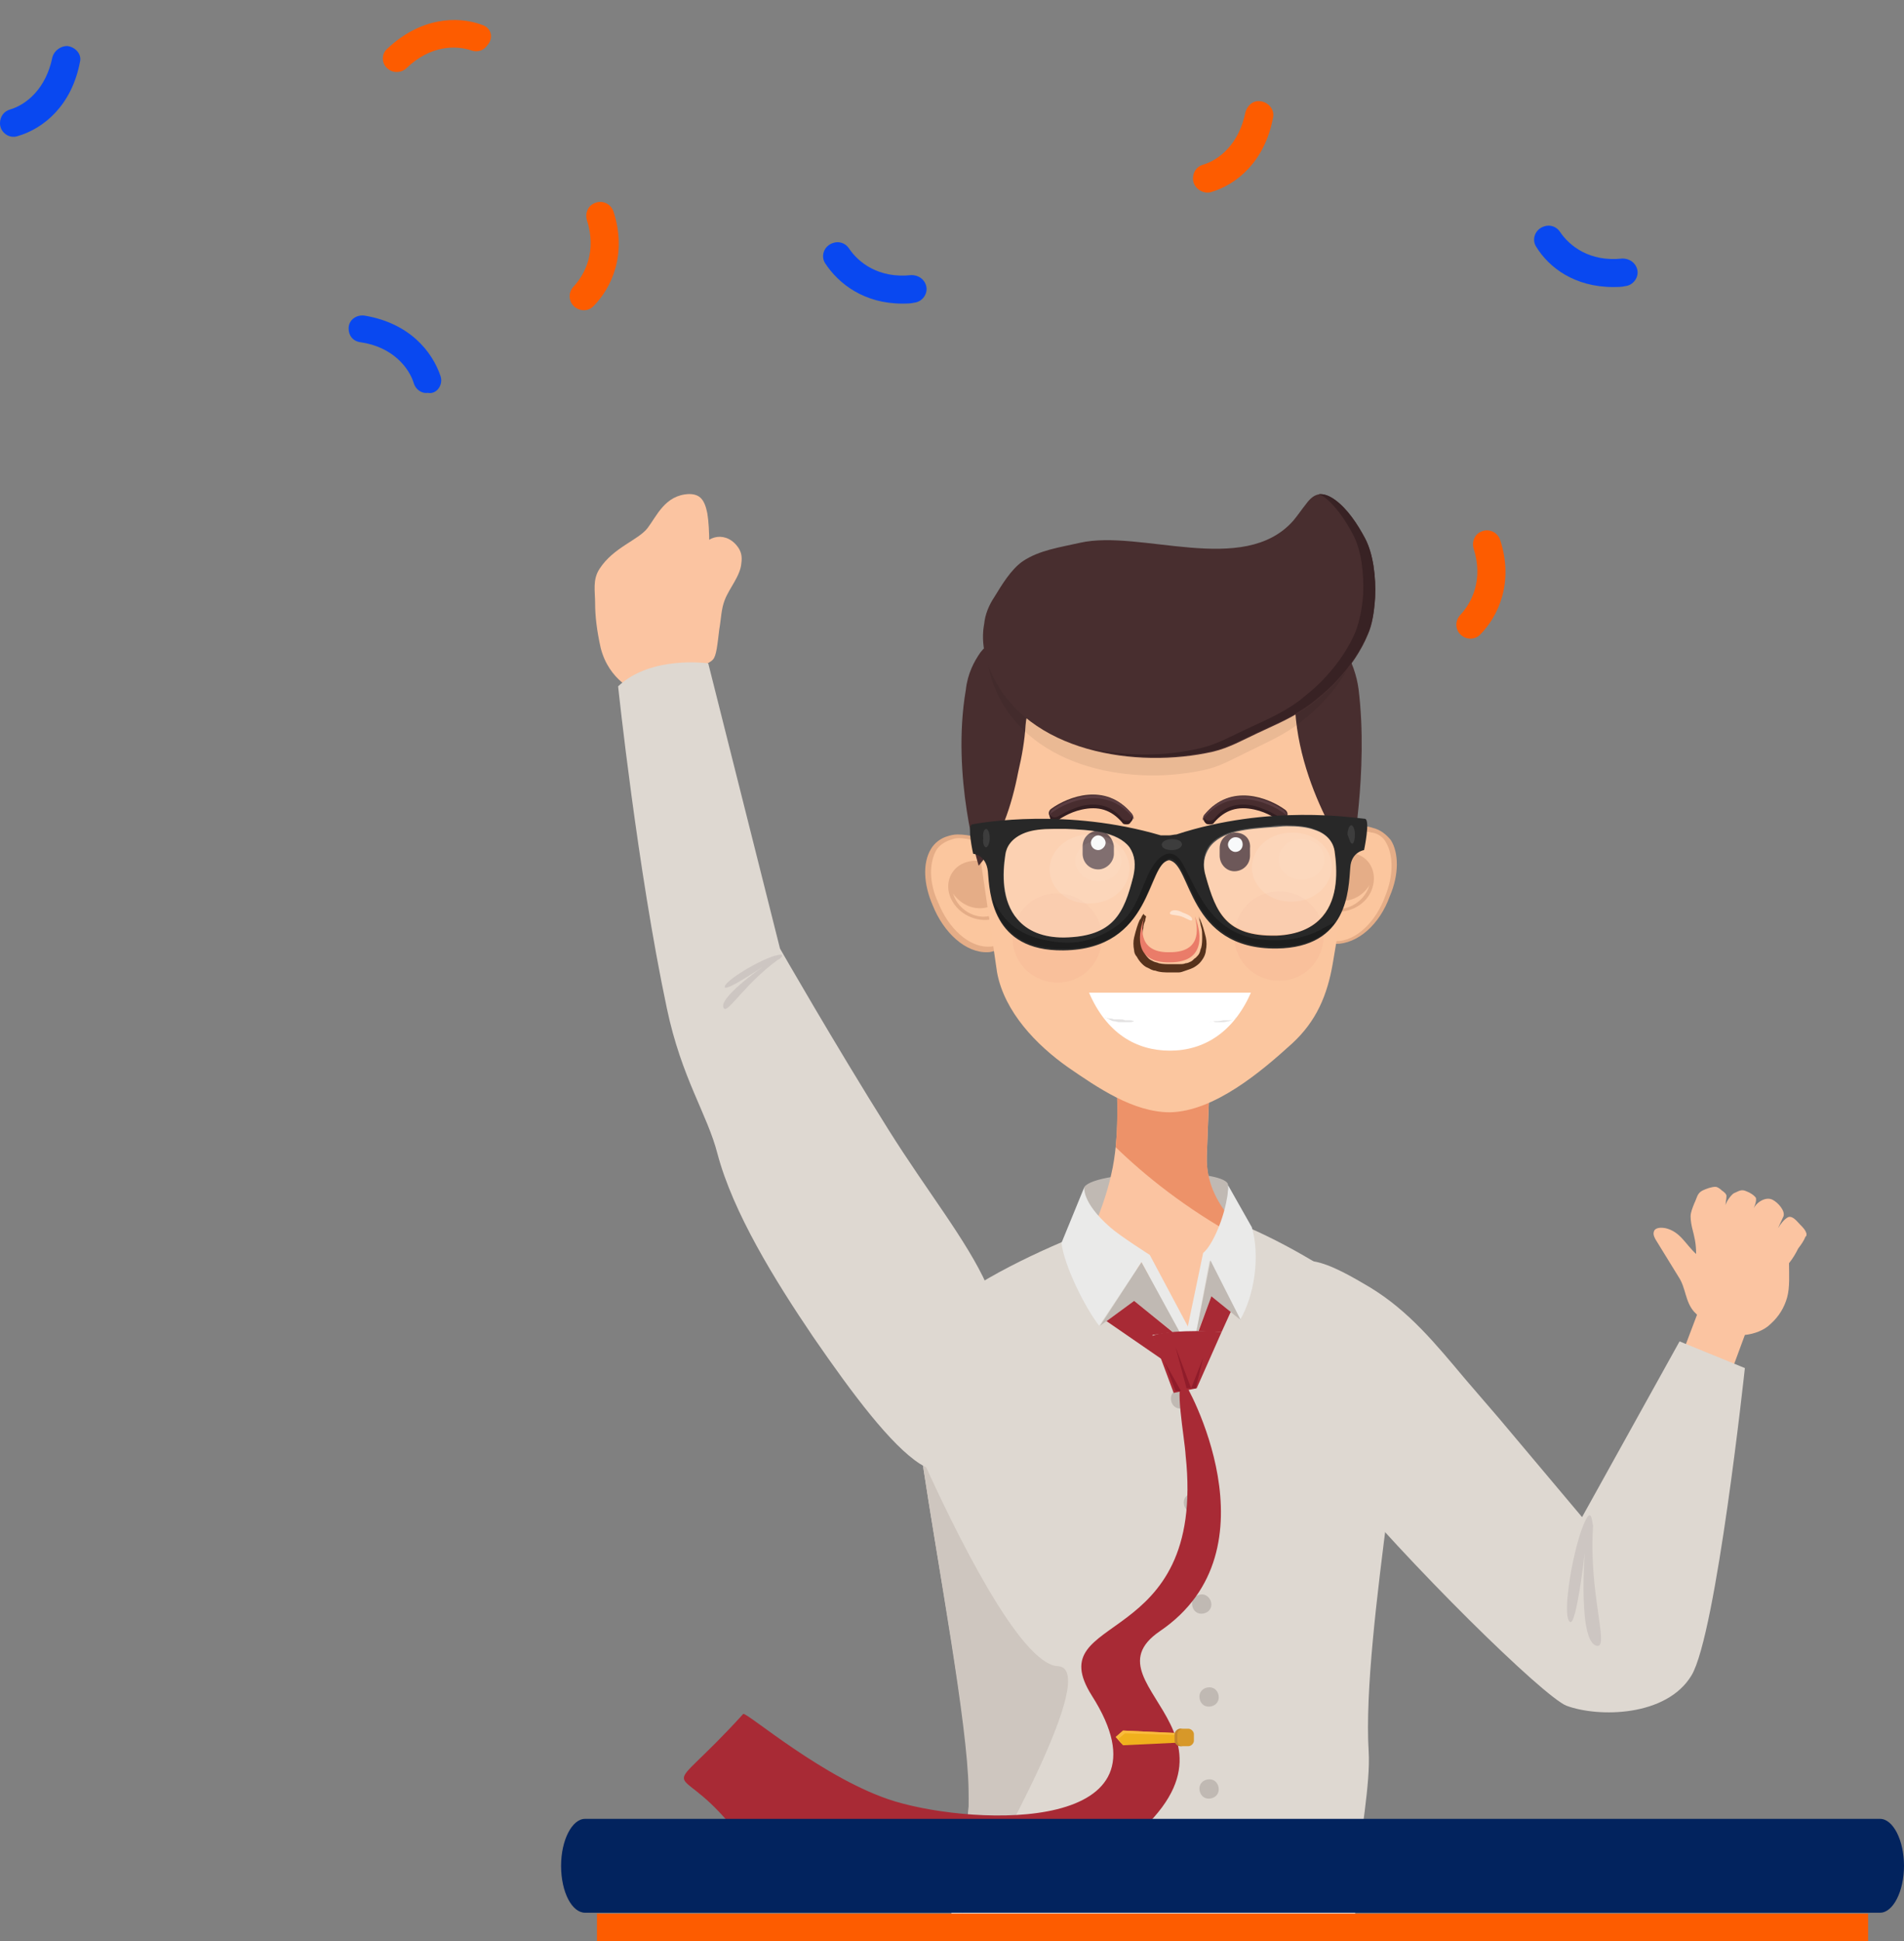 <?xml version="1.0" encoding="utf-8"?>
<!-- Generator: Adobe Illustrator 24.2.1, SVG Export Plug-In . SVG Version: 6.00 Build 0)  -->
<svg version="1.1" id="Capa_1" xmlns="http://www.w3.org/2000/svg" xmlns:xlink="http://www.w3.org/1999/xlink" x="0px" y="0px"
	 viewBox="0 0 207 211" style="enable-background:new 0 0 207 211;" xml:space="preserve">
<rect x="0" y="0" width="207" height="211" fill="#808080" stroke="none"/>
<style type="text/css">
	.st0{fill:#0948F0;}
	.st1{fill:#FD5C00;}
	.st2{clip-path:url(#SVGID_2_);}
	.st3{fill:#DED8D1;}
	.st4{fill:#C0B9B3;}
	.st5{fill:#CEC6BF;}
	.st6{fill:#FBC4A1;}
	.st7{fill:#ED9269;}
	.st8{fill:#EAEAE9;}
	.st9{opacity:0.1;fill:#351F33;}
	.st10{fill-rule:evenodd;clip-rule:evenodd;fill:#FBC69E;}
	.st11{fill:#E5AD87;}
	.st12{fill:#FBC69E;}
	.st13{fill:#FBC69F;}
	.st14{opacity:0.3;}
	.st15{opacity:0.4;fill:#ED907B;}
	.st16{fill:#482E2F;}
	.st17{fill:#F6F8F9;}
	.st18{fill:#56321C;}
	.st19{opacity:0.5;}
	.st20{fill:#FFFFFF;}
	.st21{fill:#EA7C69;}
	.st22{fill:#E3E2E2;}
	.st23{fill:#482D2F;}
	.st24{fill:#331E21;}
	.st25{fill:#5B3D41;}
	.st26{opacity:7.000000e-02;}
	.st27{fill:#382224;}
	.st28{fill:#F89E24;}
	.st29{fill:#FAC379;}
	.st30{fill:#282828;}
	.st31{opacity:0.1;fill:#FFFFFF;}
	.st32{opacity:0.27;}
	.st33{opacity:0.2;fill:#FFFFFF;}
	.st34{opacity:5.000000e-02;fill:#FFFFFF;}
	.st35{fill-rule:evenodd;clip-rule:evenodd;fill:#A82A35;}
	.st36{fill-rule:evenodd;clip-rule:evenodd;fill:#901C2A;}
	.st37{fill-rule:evenodd;clip-rule:evenodd;fill:#F0B01D;}
	.st38{fill-rule:evenodd;clip-rule:evenodd;fill:#FABB3E;}
	.st39{fill-rule:evenodd;clip-rule:evenodd;fill:#D79829;}
	.st40{fill-rule:evenodd;clip-rule:evenodd;fill:#C2842B;}
	.st41{fill:#02235E;}
</style>
<path class="st0" d="M1.9,14.8c2.8-0.8,5.9-3.3,6.8-8.1C8.9,5.9,8.2,5.1,7.3,5C6.6,5,5.9,5.5,5.7,6.2c-0.7,3.5-2.9,5.2-4.6,5.7
	C0.4,12.1,0,12.7,0,13.4C0,14.4,1,15.1,1.9,14.8z"/>
<path class="st1" d="M52.4,2.7c-2.7-1-6.7-0.8-10.3,2.6c-0.7,0.6-0.6,1.7,0.1,2.2c0.6,0.5,1.5,0.4,2-0.1c2.6-2.5,5.4-2.5,7.1-1.9
	c0.6,0.2,1.3,0,1.7-0.6C53.7,4.1,53.4,3,52.4,2.7z"/>
<g>
	<defs>
		<rect id="SVGID_1_" x="34" y="11" width="173" height="200"/>
	</defs>
	<clipPath id="SVGID_2_">
		<use xlink:href="#SVGID_1_"  style="overflow:visible;"/>
	</clipPath>
	<g class="st2">
		<g>
			<g>
				<g>
					<g>
						<g>
							<path class="st3" d="M99.4,145.7c4.6-7.7,26.1-14.6,27.2-14.7c7.6-0.2,24.1,10.1,25.8,14c0.8,1.7-0.3,9.8-1.5,19.1
								c-1.2,9.3-2.5,19.8-2.1,26.3c0.4,6.8-4.3,22.8,1.1,18.6c1.3-1-43.8-1.6-45.2,0.2c-3.4,4.1,0.8-9.1,0.7-14.6
								C105.2,183.5,97.5,149,99.4,145.7z"/>
							<g>
								<path class="st4" d="M129.4,152.1c0,0.6-0.5,1-1.1,1c-0.6,0-1-0.5-1-1.1c0-0.6,0.5-1,1.1-1
									C129,151.1,129.4,151.5,129.4,152.1z"/>
								<path class="st4" d="M130.8,163.4c0,0.6-0.5,1-1.1,1c-0.6,0-1-0.5-1-1.1c0-0.6,0.5-1,1.1-1
									C130.4,162.3,130.9,162.8,130.8,163.4z"/>
								<path class="st4" d="M131.7,174.4c0,0.6-0.5,1-1.1,1c-0.6,0-1-0.5-1-1.1c0-0.6,0.5-1,1.1-1
									C131.2,173.3,131.7,173.8,131.7,174.4z"/>
								<path class="st4" d="M132.5,184.5c0,0.6-0.5,1-1.1,1c-0.6,0-1-0.5-1-1.1c0-0.6,0.5-1,1.1-1
									C132.1,183.4,132.5,183.9,132.5,184.5z"/>
								<path class="st4" d="M132.5,194.5c0,0.6-0.5,1-1.1,1c-0.6,0-1-0.5-1-1.1c0-0.6,0.5-1,1.1-1
									C132.1,193.4,132.5,193.9,132.5,194.5z"/>
								<path class="st4" d="M132.8,204.5c0,0.6-0.5,1-1.1,1c-0.6,0-1-0.5-1-1.1c0-0.6,0.5-1,1.1-1
									C132.4,203.4,132.8,203.9,132.8,204.5z"/>
							</g>
							<path class="st5" d="M115,181.1c-4.1-0.2-11.2-14.7-14.8-22.7c1.8,12,5,29,5.1,36.1c0.1,5.1-0.5,8.8-0.7,13.5
								C108.3,201.6,119.7,181.3,115,181.1z"/>
						</g>
						<g>
							<path class="st4" d="M117.9,129c1.3-1.8,14.9-2.1,15.6-0.3l-0.3,8.2l-16.1-0.1L117.9,129z"/>
							<g>
								<g>
									<path class="st6" d="M121.4,118.3c0,0,0.4,5.2-0.6,9.4c-0.9,4.2-3.7,9.8-3.7,9.8l7.3,0.5l5.1,7.1l1.3-8.3l5.5-2.1
										c0,0-5.3-3.2-5.1-9c0.2-5,0.3-7.8,0.3-7.8L121.4,118.3z"/>
								</g>
								<path class="st7" d="M121.3,124.7c3.1,3,7.5,6.6,13.5,9.9c0.2,0.1,0.4,0.2,0.6,0.3l0.9-0.3c0,0-5.3-3.2-5.1-9
									c0.2-5,0.3-7.8,0.3-7.8l-10,0.4C121.4,118.3,121.6,121.4,121.3,124.7z"/>
							</g>
							<g>
								<path class="st8" d="M117.9,129c0,0-0.4,1.6,2.8,4.4c1,0.9,4.3,3,4.3,3l4.9,9.2l-1.1,0.2l-4.7-8.6l-4.6,6.9
									c-1.5-1.9-3.8-6.5-4.1-9L117.9,129z"/>
								<polygon class="st4" points="119.6,144.1 124.1,137.2 128.8,145.8 123.3,141.4 								"/>
							</g>
							<g>
								<path class="st8" d="M133.5,128.8c0.1,2.2-1.4,6.3-2.7,7.4l-2,9.6l1.1-0.2l1.6-8.6l3.3,6.5c1.6-2.7,2.2-7,1.3-10.1
									L133.5,128.8z"/>
								<polygon class="st4" points="134.9,143.5 131.6,137 129.9,145.6 131.7,140.9 								"/>
							</g>
						</g>
					</g>
					<g>
						<path class="st6" d="M196.4,134.1c-0.1-0.4-0.4-0.7-0.7-1c-0.3-0.3-0.8-1-1.3-0.8c-0.4,0.2-0.8,0.7-1.1,1.2
							c0.2-0.4,0.4-0.9,0.6-1.3c0.2-0.6-0.6-1.5-1.2-1.8c-0.8-0.4-1.9,0.4-2.1,1.1c0.1-0.3,0.4-0.9,0.3-1.3c-0.2-0.3-0.7-0.6-1-0.7
							c-0.6-0.3-0.9,0-1.4,0.2c-0.2,0.1-0.8,0.8-0.9,1.3c0-0.3,0.1-0.7,0.1-1c0-0.2-0.2-0.4-0.5-0.6c-0.2-0.2-0.5-0.4-0.7-0.4
							c-0.4,0-1,0.2-1.4,0.4c-0.6,0.3-0.6,0.8-0.9,1.4c-0.2,0.5-0.4,1-0.4,1.4c0,0.5,0.1,1,0.2,1.4c0.2,0.8,0.4,1.5,0.4,2.7
							c-1.2-1.1-1.7-2.4-3.3-2.8c-0.5-0.1-1.2-0.1-1.3,0.4c-0.1,0.3,0.1,0.7,0.3,1c0.8,1.3,1.6,2.6,2.4,3.9c0.8,1.2,0.7,2.7,1.7,3.8
							c0.1,0.1,0.2,0.2,0.3,0.3l-2.2,5.8l5,2.9l2.4-6.5c1-0.1,2.1-0.5,2.8-1.2c0.9-0.8,1.5-1.8,1.8-2.9c0.3-1.1,0.2-2.5,0.2-3.7
							c0.4-0.5,0.7-1,1-1.6c0.3-0.4,0.6-0.8,0.8-1.3C196.4,134.4,196.4,134.2,196.4,134.1z"/>
						<g>
							<path class="st3" d="M137.8,137.5c-2,2-0.4,7.3,0.4,9.5c1.7,4.2,4.5,10.4,6.5,12.8c8.5,10.3,23.1,24.6,25.6,25.6
								c3.5,1.3,10.9,1.2,13.6-3.3c2.7-4.5,5.8-33.4,5.8-33.4l-7.1-2.9L172,164.9l-9-10.7c-1.2-1.4-2.5-2.9-3.7-4.3
								c-3.2-3.8-6.1-7.4-10.4-10c-1.7-1-4.2-2.5-6.1-2.8c-1.4-0.2-3.4-0.7-4.7,0.2C138,137.3,137.9,137.4,137.8,137.5z"/>
							<path class="st9" d="M172.4,165.2c-1.3,2.5-2.7,10.6-1.7,11.1c0.7,0.4,1.6-7.6,1.6-7.6s-0.8,10.1,1.4,10.2
								c1.2,0-1-5.9-0.5-13.1C173.1,165.8,173.1,163.8,172.4,165.2z"/>
						</g>
					</g>
					<g>
						<path class="st6" d="M80.1,59.3c-1.4-1.7-3.7-1-4.2,1.1c-0.6,2.5-4,13.1-4,13.1s4.7-0.8,5.6-1.8c0.4-0.4,0.5-1.7,0.7-3.3
							c0.2-1.1,0.2-2.2,0.6-3.2c0.5-1.3,1.7-2.6,1.8-4C80.7,60.5,80.6,59.9,80.1,59.3z"/>
						<path class="st6" d="M77.1,61.7c0-1.2,0.1-4.1-0.2-5.9c-0.3-1.5-0.8-2.1-2-2.1c-2.6,0.1-3.5,2.4-4.5,3.7
							c-1,1.3-3.7,2.1-5.2,4.4c-0.8,1.2-0.5,2.4-0.5,3.8c0,1.4,0.2,3,0.6,4.8c0.9,3.6,3.8,4.7,3.8,4.7s3.2-0.8,6.3-2.7
							C78.5,70.5,77.1,63.9,77.1,61.7z"/>
						<path class="st3" d="M107.1,142.8c-0.2-1.1,1.1-1,0.2-3.1c-2.2-4.9-6.5-10.2-10.7-16.9c-5.9-9.4-11.8-19.7-11.8-19.7L77,72.1
							c0,0-6.2-0.9-9.8,2.5c0,0,2.1,19.9,5.3,35c1.6,7.6,4.4,11.5,5.5,15.8c1.7,6.4,6.2,13.7,10.4,19.9c4.4,6.4,8.5,11.8,11.6,13.8
							C106.2,163,108.3,150.5,107.1,142.8z"/>
						<path class="st9" d="M84.6,103.8c-1.7,0.3-6,2.9-5.8,3.5c0.1,0.5,4.1-2.2,4.1-2.2s-5,3.5-4.2,4.5c0.4,0.6,2.3-2.7,5.9-5.3
							C84.6,104.4,85.6,103.6,84.6,103.8z"/>
					</g>
					<g>
						<g>
							<g>
								<g>
									<g>
										<path class="st10" d="M107.8,91.9c-1.3-0.9-3.6-1.3-4.7-0.9c-2.4,0.6-2.9,3.9-1.5,7.2c1.2,3.4,4.2,5.5,6.5,4.8
											c0.3-0.1,0.4-0.2,0.6-0.3L107.8,91.9z"/>
									</g>
									<g>
										<path class="st11" d="M107.4,103.5c-2.4,0.1-4.8-2.1-6-5.1c-1-2.3-1.1-4.6-0.2-6.1c0.4-0.7,1.1-1.2,1.8-1.4
											c0.3-0.1,0.7-0.2,1.1-0.2c1.3,0,2.8,0.4,3.8,1.1l0.1,0.1l1,11.1L109,103c-0.2,0.2-0.4,0.3-0.7,0.3
											C108,103.4,107.7,103.5,107.4,103.5z M104.2,91.1c-0.4,0-0.6,0.1-0.9,0.2l0,0c-0.6,0.2-1.2,0.6-1.5,1.1
											c-0.8,1.4-0.8,3.6,0.2,5.7c1.1,2.8,3.3,4.8,5.4,4.8c0.2,0,0.5,0,0.7-0.1c0.1,0,0.3-0.1,0.4-0.2l-0.9-10.6
											C106.6,91.5,105.3,91.1,104.2,91.1z"/>
									</g>
								</g>
								<g>
									<g>
										<g>
											<g>
												<path class="st11" d="M107.8,99.7c-1.6,0.5-3.5-0.4-4.2-2c-0.7-1.6,0-3.3,1.6-3.8l0,0c1.6-0.5,3.5,0.4,4.2,2
													c0.4,0.8,0.4,1.6,0.1,2.3C109.2,98.9,108.6,99.4,107.8,99.7L107.8,99.7z"/>
											</g>
										</g>
										<g>
											<path class="st11" d="M105.1,93.7L105.1,93.7L105.1,93.7c-1.7,0.5-2.5,2.3-1.7,4c0.8,1.7,2.8,2.6,4.5,2.2l0,0
												c0.8-0.3,1.4-0.8,1.7-1.6c0.3-0.8,0.3-1.6-0.1-2.4C108.8,94.1,106.8,93.2,105.1,93.7z M107.8,99.5
												C107.8,99.5,107.7,99.5,107.8,99.5c-1.5,0.5-3.3-0.4-4-1.9c-0.7-1.5,0-3.1,1.5-3.6c0,0,0,0,0,0c1.5-0.4,3.3,0.4,4,1.9
												C109.9,97.4,109.3,99,107.8,99.5z"/>
										</g>
									</g>
									<g>
										<g>
											<g>
												<path class="st12" d="M107.4,98.6c-1.4,0.4-2.9-0.2-3.8-1.5c0.1,0.2,0.1,0.3,0.2,0.5c0.7,1.5,2.5,2.4,4,1.9
													c1.5-0.5,2.2-2.1,1.4-3.6c0-0.1-0.1-0.3-0.2-0.4C109.4,96.9,108.7,98.2,107.4,98.6z"/>
											</g>
										</g>
									</g>
								</g>
							</g>
							<g>
								<g>
									<g>
										<path class="st10" d="M144.6,91.2c1.3-0.9,3.5-1.4,4.6-1c2.4,0.6,3,3.9,1.6,7.2c-1.2,3.4-4,5.6-6.4,5
											c-0.3-0.1-0.5-0.2-0.6-0.3L144.6,91.2z"/>
									</g>
									<g>
										<path class="st11" d="M144.4,102.6c-0.2-0.1-0.5-0.2-0.7-0.3l-0.1-0.1l0.7-11.1l0.1-0.1c1-0.7,2.5-1.2,3.8-1.2
											c0.4,0,0.8,0.1,1.1,0.2c0.8,0.2,1.4,0.7,1.9,1.3c0.9,1.4,0.9,3.8-0.1,6.1c-1.1,3.1-3.5,5.2-5.9,5.2
											C145,102.7,144.7,102.7,144.4,102.6z M144.9,91.3l-0.7,10.7c0.1,0.1,0.3,0.1,0.4,0.2c0.3,0.1,0.5,0.1,0.7,0.1
											c2.1,0,4.3-2.1,5.3-4.9c0.9-2.2,0.9-4.4,0.1-5.8c-0.3-0.6-0.9-1-1.5-1.1l-0.1,0c-0.2-0.1-0.5-0.1-0.9-0.1
											C147.1,90.3,145.8,90.7,144.9,91.3z"/>
									</g>
								</g>
								<g>
									<g>
										<g>
											<g>
												<path class="st11" d="M144.8,98.9c1.6,0.4,3.5-0.5,4.2-2.1c0.7-1.6,0-3.3-1.6-3.8h0c-1.6-0.4-3.5,0.5-4.2,2.1
													c-0.3,0.8-0.4,1.6,0,2.3C143.4,98.1,144,98.7,144.8,98.9L144.8,98.9z"/>
											</g>
										</g>
										<g>
											<path class="st11" d="M143,95.1c-0.4,0.8-0.4,1.7-0.1,2.4c0.3,0.7,1,1.3,1.8,1.5l0,0c1.7,0.4,3.7-0.5,4.4-2.2
												c0.7-1.7,0-3.5-1.7-4l0,0l0,0C145.7,92.4,143.7,93.4,143,95.1z M143.3,95.2c0.7-1.5,2.4-2.4,3.9-2c0,0,0,0,0,0
												c1.5,0.4,2.2,2,1.5,3.5c-0.7,1.5-2.4,2.4-3.9,2c0,0,0,0,0,0C143.3,98.3,142.6,96.7,143.3,95.2z"/>
										</g>
									</g>
									<g>
										<g>
											<g>
												<path class="st12" d="M145.2,97.8c1.4,0.4,2.9-0.3,3.7-1.6c-0.1,0.2-0.1,0.3-0.2,0.5c-0.7,1.5-2.4,2.4-3.9,2
													c-1.5-0.4-2.2-2-1.5-3.5c0-0.1,0.1-0.3,0.2-0.4C143.2,96.1,143.9,97.4,145.2,97.8z"/>
											</g>
										</g>
									</g>
								</g>
							</g>
							<path class="st13" d="M147.3,82.7c-1.6-1.1-2.1-9.1-3.6-9.9c-15.3-8-29.3-1.9-35.2,0.9c-2.6,1.2-3.3,7.7-3.3,7.7l1.1,9.9
								l2.1,14.4c0.8,4.3,4.3,7.9,7.7,10.3c3.2,2.2,7.1,4.9,11.1,4.9c4.8-0.1,9.9-4.4,13.3-7.5c2.6-2.4,3.8-5.2,4.4-8.7
								c0.7-4.3,1.5-8.6,2.2-12.9C147.5,88.8,146.8,85.8,147.3,82.7z"/>
							<g class="st14">
								<path class="st15" d="M139,96.9c-2.7,0-4.8,2.2-4.8,4.9c0,2.7,2.2,4.8,4.9,4.8c2.7,0,4.8-2.2,4.8-4.9
									C143.9,99,141.7,96.8,139,96.9z"/>
								<path class="st15" d="M114.9,97.1c-2.7,0-4.8,2.2-4.8,4.9c0,2.7,2.2,4.8,4.9,4.8c2.7,0,4.8-2.2,4.8-4.9
									C119.8,99.3,117.6,97.1,114.9,97.1z"/>
							</g>
							<g>
								<g>
									<path class="st16" d="M134.3,90.5c-0.9,0-1.7,0.7-1.7,1.7l0,0.8c0,0.9,0.7,1.7,1.6,1.7c0.9,0,1.7-0.7,1.7-1.7l0-0.8
										C136,91.2,135.3,90.5,134.3,90.5z"/>
									<g>
										<g>
											<path class="st17" d="M135.1,91.8c0,0.4-0.3,0.8-0.8,0.8c-0.4,0-0.8-0.4-0.8-0.8c0-0.4,0.4-0.8,0.8-0.8
												C134.8,91,135.1,91.3,135.1,91.8z"/>
										</g>
									</g>
								</g>
								<g>
									<path class="st16" d="M119.4,90.3c-0.9,0-1.7,0.7-1.7,1.7l0,0.8c0,0.9,0.7,1.7,1.7,1.7c0.9,0,1.7-0.8,1.7-1.7l0-0.8
										C121,91.1,120.3,90.3,119.4,90.3z"/>
									<g>
										<g>
											<path class="st17" d="M120.2,91.6c0,0.4-0.4,0.8-0.8,0.8c-0.4,0-0.8-0.3-0.8-0.8c0-0.4,0.4-0.8,0.8-0.8
												C119.8,90.8,120.2,91.2,120.2,91.6z"/>
										</g>
									</g>
								</g>
							</g>
							<g id="XMLID_10_">
								<g id="XMLID_22_">
									<path id="XMLID_23_" class="st13" d="M124.3,99.3c0,0-2.8,6,3,5.9c5.7-0.1,2.8-6,2.8-6l0,0
										C128.2,98.5,126.2,98.5,124.3,99.3L124.3,99.3z"/>
								</g>
								<g id="XMLID_15_">
									<path id="XMLID_21_" class="st18" d="M124.3,99.3c0,0,0,0.1-0.1,0.2c-0.1,0.1-0.1,0.3-0.3,0.5c-0.1,0.2-0.2,0.5-0.3,0.8
										c-0.1,0.3-0.2,0.7-0.3,1.1c-0.1,0.4-0.1,0.9,0,1.4c0,0.2,0.1,0.5,0.3,0.7c0.1,0.2,0.3,0.5,0.5,0.7c0.2,0.2,0.4,0.4,0.7,0.5
										c0.2,0.1,0.5,0.3,0.8,0.3c0.5,0.2,1.1,0.2,1.7,0.2l0.2,0c0.1,0,0.1,0,0.2,0c0.2,0,0.3,0,0.4,0c0.3,0,0.5-0.1,0.8-0.2
										c0.3-0.1,0.6-0.2,0.8-0.3c0.2-0.1,0.5-0.3,0.7-0.5c0.2-0.2,0.4-0.5,0.5-0.7c0.1-0.2,0.2-0.5,0.2-0.7c0.1-0.5,0.1-0.9,0-1.4
										c-0.1-0.4-0.2-0.8-0.3-1.1c-0.1-0.3-0.2-0.6-0.3-0.8c-0.1-0.2-0.2-0.4-0.2-0.5c-0.1-0.1-0.1-0.2-0.1-0.2s0,0.1,0.1,0.2
										c0,0.1,0.1,0.3,0.1,0.5c0.1,0.2,0.1,0.5,0.2,0.8c0.1,0.3,0.1,0.7,0.1,1c0,0.4,0,0.8-0.1,1.2c-0.1,0.2-0.1,0.4-0.2,0.6
										c-0.1,0.2-0.2,0.3-0.4,0.5c-0.2,0.1-0.3,0.3-0.5,0.4c-0.2,0.1-0.4,0.2-0.6,0.2c-0.2,0.1-0.5,0.1-0.7,0.1
										c-0.1,0-0.2,0-0.4,0c0,0-0.1,0-0.2,0l-0.2,0c-0.5,0-1,0-1.4-0.1c-0.2-0.1-0.4-0.1-0.6-0.2c-0.2-0.1-0.4-0.2-0.5-0.3
										c-0.1-0.1-0.3-0.3-0.4-0.5c-0.1-0.2-0.2-0.4-0.2-0.6c-0.1-0.4-0.1-0.8-0.1-1.2c0-0.4,0-0.7,0.1-1c0-0.3,0.1-0.6,0.2-0.8
										c0-0.2,0.1-0.4,0.1-0.5C124.3,99.4,124.3,99.3,124.3,99.3z"/>
								</g>
								<g id="XMLID_13_" class="st19">
									<path id="XMLID_14_" class="st20" d="M127.2,99.2c-0.1,0.3,0.5,0.2,1.2,0.4c0.6,0.2,1.1,0.6,1.2,0.4c0.1-0.3-0.4-0.6-1-0.8
										C127.9,98.8,127.3,98.9,127.2,99.2z"/>
								</g>
								<g id="XMLID_11_">
									<path id="XMLID_12_" class="st21" d="M124.4,99.7c-0.4,1.4-0.5,3.9,2.8,3.8c3.3,0,3.1-2.4,2.7-3.9c0.5,1.2,1.6,5-2.7,5
										C122.9,104.7,123.9,101,124.4,99.7z"/>
								</g>
							</g>
							<g>
								<path class="st16" d="M147.7,74.9c1.1,8.9-0.8,18.7-0.8,18.7s-7.2-9.8-6-20.2c2.2-2.5,4.1,0.1,5.2-3.1
									C147,72,147.5,73.4,147.7,74.9z"/>
								<path class="st16" d="M115.8,71.6c-1-0.9-2.3-1.4-3.5-2.1c-1-0.5-2.1-0.2-3.2,0c-1,0.1-1.8,0.5-2.5,1.4
									c-0.7,1-1.4,2.3-1.6,4.1c-1.6,9.4,1.4,19.1,1.4,19.1c2.4-2.8,3.6-6.6,4.3-10.2c0.4-1.7,0.7-3.4,0.8-5.1
									c0.2-2.8,2.1-3.5,4.7-3.4c0.6,0,1.3,0.4,1.5-0.4C118,74,116.5,72.1,115.8,71.6z"/>
							</g>
							<g>
								<path class="st20" d="M118.4,107.9c1.9,4.4,5.1,6.3,8.8,6.3c3.7,0,6.9-2,8.8-6.3H118.4z"/>
								<path class="st22" d="M120.1,110.6c0,0,0.2,0,0.5,0.1c0.1,0,0.3,0,0.5,0.1c0.1,0,0.2,0,0.3,0c0.1,0,0.2,0,0.3,0
									c0.2,0,0.4,0,0.6,0.1c0.1,0,0.2,0,0.3,0c0.1,0,0.2,0,0.2,0c0.3,0,0.5,0.1,0.5,0.1s-0.2,0.1-0.5,0.1c-0.1,0-0.2,0-0.2,0
									c-0.1,0-0.2,0-0.3,0c-0.1,0-0.2,0-0.3,0c-0.1,0-0.2,0-0.3,0c-0.2,0-0.4-0.1-0.6-0.1c-0.2,0-0.3-0.1-0.5-0.2
									c-0.1-0.1-0.3-0.1-0.3-0.2C120.1,110.7,120.1,110.6,120.1,110.6z"/>
								<path class="st22" d="M131.4,111.1c0,0,0.2,0,0.5-0.1c0.3,0,0.7,0,1.1-0.1c0.1,0,0.2,0,0.3,0c0.1,0,0.2,0,0.3,0
									c0.2,0,0.3,0,0.5-0.1c0.1,0,0.1,0,0.2-0.1c0.1,0,0.1,0,0.1-0.1c0.1,0,0.1-0.1,0.1-0.1s0,0-0.1,0.1c0,0-0.1,0.1-0.1,0.1
									c0,0-0.1,0.1-0.2,0.1c-0.1,0.1-0.3,0.1-0.5,0.2c-0.2,0-0.4,0.1-0.6,0.1c-0.2,0-0.4,0-0.6,0c-0.2,0-0.4,0-0.5-0.1
									C131.5,111.1,131.4,111.1,131.4,111.1z"/>
							</g>
							<g>
								<path class="st23" d="M123,88.4c-2.8-3.4-6.9-1.8-8.7-0.5c-0.3,0.2-0.4,0.6-0.1,0.9c0.2,0.3,0.6,0.4,0.9,0.1
									c0,0,1.1-0.8,2.5-1.1c1.8-0.4,3.2,0,4.4,1.4c0.1,0.2,0.3,0.2,0.5,0.2c0.1,0,0.3,0,0.4-0.2C123.2,89.2,123.3,88.7,123,88.4z"
									/>
								<path class="st24" d="M122.9,89.1c-0.1,0.1-0.3,0.1-0.4,0.1c-0.2,0-0.4-0.1-0.5-0.2c-1.1-1.4-2.6-1.8-4.4-1.4
									c-1.4,0.4-2.5,1.1-2.5,1.1c-0.3,0.2-0.7,0.2-0.9-0.1c-0.1-0.1-0.1-0.1-0.1-0.2c0,0.2,0,0.4,0.1,0.6c0.2,0.3,0.6,0.4,0.9,0.1
									c0,0,1.1-0.8,2.5-1.1c1.8-0.4,3.2,0,4.4,1.4c0.1,0.2,0.3,0.2,0.5,0.2c0.1,0,0.3,0,0.4-0.2c0.2-0.2,0.3-0.4,0.2-0.7
									C123.1,88.8,123,89,122.9,89.1z"/>
								<path class="st25" d="M114.4,88.3c1.8-1.3,5.9-2.9,8.7,0.5c0.1,0.1,0.1,0.2,0.1,0.3c0.1-0.2,0-0.4-0.1-0.6
									c-2.8-3.4-6.9-1.8-8.7-0.5c-0.2,0.2-0.3,0.5-0.2,0.7C114.2,88.5,114.2,88.4,114.4,88.3z"/>
							</g>
							<g>
								<path class="st23" d="M131,88.5c2.8-3.4,6.9-1.8,8.7-0.5c0.3,0.2,0.4,0.6,0.1,0.9c-0.2,0.3-0.6,0.4-0.9,0.1
									c0,0-1.1-0.8-2.5-1.1c-1.8-0.4-3.2,0-4.4,1.4c-0.1,0.2-0.3,0.2-0.5,0.2c-0.1,0-0.3,0-0.4-0.1
									C130.8,89.2,130.7,88.8,131,88.5z"/>
								<path class="st24" d="M131.1,89.1c0.1,0.1,0.3,0.1,0.4,0.1c0.2,0,0.4-0.1,0.5-0.2c1.1-1.4,2.6-1.8,4.4-1.4
									c1.4,0.4,2.5,1.1,2.5,1.1c0.3,0.2,0.7,0.2,0.9-0.1c0.1-0.1,0.1-0.1,0.1-0.2c0,0.2,0,0.4-0.1,0.6c-0.2,0.3-0.6,0.4-0.9,0.1
									c0,0-1.1-0.8-2.5-1.1c-1.8-0.4-3.2,0-4.4,1.4c-0.1,0.2-0.3,0.2-0.5,0.2c-0.1,0-0.3,0-0.4-0.1c-0.2-0.2-0.3-0.4-0.2-0.7
									C130.9,88.9,130.9,89,131.1,89.1z"/>
								<path class="st25" d="M139.6,88.4c-1.8-1.3-5.9-2.9-8.7,0.5c-0.1,0.1-0.1,0.2-0.1,0.3c-0.1-0.2,0-0.4,0.1-0.6
									c2.8-3.4,6.9-1.8,8.7-0.5c0.2,0.2,0.3,0.4,0.2,0.7C139.8,88.6,139.8,88.5,139.6,88.4z"/>
							</g>
							<g>
								<path class="st26" d="M147.3,68c-0.7,1.7-1.8,3.5-3.1,5c-0.8,1-1.8,1.8-2.8,2.6c-1.8,1.4-3.7,2.2-5.5,3.1
									c-1.5,0.7-3,1.6-4.6,2c-7.9,1.9-19.2,0.1-23-8.5c-0.4-0.9-0.6-1.7-0.8-2.6c0,0,0,0.1,0,0.1c-0.3,1.6-0.1,3.4,0.8,5.4
									c3.8,8.6,15.1,10.4,23,8.5c1.6-0.4,3.1-1.3,4.6-2c1.8-0.9,3.7-1.7,5.5-3.1c1-0.8,1.9-1.6,2.8-2.6c1.4-1.5,2.5-3.3,3.1-5
									c0.4-1.1,0.7-2.5,0.8-4c0-0.8,0-1.6,0-2.4C147.9,65.7,147.7,67,147.3,68z"/>
								<g>
									<path class="st16" d="M148.4,58.5c-0.8-1.5-1.9-3.2-3.3-4.2c-1.6-1.1-2.4-0.5-3.2,0.6c-0.4,0.5-0.8,1.1-1.3,1.7
										c-5.4,6.1-16.6,0.9-23.2,2.4c-2.2,0.5-4.4,0.8-6.2,2c-1.3,0.9-2.3,2.6-3.1,3.9c-0.6,0.9-1,1.9-1.1,2.9
										c-0.3,1.6-0.1,3.4,0.8,5.4c3.9,8.6,15.8,10.4,24.1,8.5c1.7-0.4,3.3-1.3,4.8-2c1.9-0.9,3.9-1.7,5.8-3.1c1-0.8,2-1.6,2.9-2.6
										c1.4-1.5,2.6-3.3,3.3-5c0.5-1.1,0.7-2.5,0.8-4C149.6,62.7,149.3,60.2,148.4,58.5z"/>
									<path class="st27" d="M148.4,58.5c-0.8-1.5-1.9-3.2-3.3-4.2c-0.7-0.5-1.2-0.6-1.7-0.6c0.1,0.1,0.2,0.1,0.4,0.2
										c1.4,1,2.5,2.7,3.3,4.2c0.9,1.7,1.2,4.2,1.1,6.5c-0.1,1.5-0.4,2.9-0.8,4c-0.7,1.7-1.9,3.5-3.3,5c-0.9,1-1.9,1.8-2.9,2.6
										c-1.9,1.4-3.9,2.2-5.8,3.1c-1.5,0.7-3.1,1.6-4.8,2c-3.7,0.9-8.1,1-12.3,0c4.5,1.3,9.5,1.2,13.6,0.3c1.7-0.4,3.3-1.3,4.8-2
										c1.9-0.9,3.9-1.7,5.8-3.1c1-0.8,2-1.6,2.9-2.6c1.4-1.5,2.6-3.3,3.3-5c0.5-1.1,0.7-2.5,0.8-4
										C149.6,62.7,149.3,60.2,148.4,58.5z"/>
								</g>
							</g>
						</g>
						<g>
							<g>
								<path class="st28" d="M147,91.7c0.2,0,0.4-0.5,0.4-1c0-0.6-0.2-1-0.4-1c-0.2,0-0.4,0.5-0.4,1
									C146.7,91.2,146.8,91.7,147,91.7z"/>
								<path class="st29" d="M147.1,90.9c0.1,0,0.2-0.3,0.2-0.6c0-0.3-0.1-0.6-0.2-0.6c-0.1,0-0.2,0.3-0.2,0.6
									C146.9,90.7,147,90.9,147.1,90.9z"/>
								<path class="st30" d="M148.4,89c-1.2-0.1-10.4-1.6-20.5,1.7c-0.2,0-0.6,0.1-0.8,0.1c-0.3,0-0.7,0-0.9,0
									c-10.2-3-19.4-1.4-20.5-1.2c-0.6,0.1,0.1,3.2,0.1,3.2s1.4,0.1,1.6,1.9c0.2,2.4,0.4,8.7,8.2,8.6c9.8-0.1,9-9.4,11.5-9.8
									c2.5,0.4,1.9,9.7,11.7,9.6c7.8-0.1,7.8-6.4,8-8.8c0.1-1.7,1.5-1.9,1.5-1.9S149,89.1,148.4,89z M123.2,95.3
									c-1,3.9-2.1,6.5-7.5,6.6l-0.1,0c-2.2,0-3.9-0.7-5-2c-1.7-2-1.6-4.9-1.3-7c0.1-0.8,0.6-1.8,2.2-2.4c0.8-0.3,1.8-0.4,3-0.4
									c0.6,0,1.1,0,1.4,0l0,0c2.6,0.1,5.6,0.3,6.9,2C123.4,93,123.5,94,123.2,95.3z M143.8,99.6c-1.1,1.3-2.8,2-5,2.1l-0.1,0
									c-5.4,0.1-6.5-2.5-7.6-6.4c-0.4-1.3-0.2-2.3,0.4-3.2c1.3-1.8,4.2-2,6.9-2.2c0.4,0,0.9-0.1,1.5-0.1c1.2,0,2.2,0.1,3,0.4
									c1.6,0.5,2.1,1.6,2.2,2.3C145.4,94.6,145.5,97.6,143.8,99.6z"/>
								<path class="st31" d="M126.3,91.8c0,0.4,0.5,0.6,1.1,0.6c0.6,0,1.1-0.3,1.1-0.6c0-0.4-0.5-0.6-1.1-0.6
									C126.8,91.2,126.3,91.5,126.3,91.8z"/>
								<path class="st32" d="M107.9,97.7c0.2,0.3,0.3,0.6,0.5,0.9c0.9,1.5,2,2.5,3.6,3.1c1.5,0.6,3.6,0.9,5.1,0.7
									c1.6-0.2,3.2-0.9,4.5-1.9c1.9-1.5,2.3-3.5,3.3-5.6c0.9-1.8,2.5-3.3,3.8-0.8c1.1,2.1,1.9,4.1,3.6,5.8
									c1.8,1.7,3.8,2.3,6.3,2.3c1.7,0,3.3-0.3,4.9-1.1c0.3-0.2,1.1-0.6,1.7-0.9c-1.1,1.5-3,2.7-6.3,2.7c-9.8,0.2-9.2-9.2-11.7-9.6
									c-2.5,0.5-1.7,9.8-11.5,9.8C110.3,103.2,108.5,100.3,107.9,97.7z"/>
								<g>
									<path class="st31" d="M107.2,92.1c0.2,0,0.4-0.5,0.4-1c0-0.6-0.2-1-0.4-1c-0.2,0-0.4,0.5-0.3,1
										C106.8,91.6,107,92.1,107.2,92.1z"/>
									<path class="st31" d="M147,91.7c0.2,0,0.3-0.5,0.3-1c0-0.6-0.2-1-0.4-1c-0.2,0-0.4,0.5-0.4,1
										C146.7,91.2,146.8,91.7,147,91.7z"/>
								</g>
							</g>
							<g>
								<path class="st33" d="M131.1,95.2c1.1,3.9,2.2,6.5,7.6,6.4l0.1,0c2.2,0,3.9-0.7,5-2.1c1.7-2,1.6-5,1.2-7.1
									c-0.1-0.8-0.6-1.8-2.2-2.3c-0.8-0.3-1.8-0.4-3-0.4c-0.6,0-1.1,0-1.5,0.1l0,0c-2.6,0.2-5.6,0.4-6.9,2.2
									C130.8,92.9,130.7,94,131.1,95.2z"/>
								<path class="st31" d="M136.1,94.3c0,2.1,2,3.8,4.4,3.7c2.4,0,4.3-1.8,4.3-3.8c0-2.1-2-3.8-4.4-3.7
									C138,90.5,136.1,92.2,136.1,94.3z"/>
								<path class="st33" d="M110.6,99.9c1.1,1.3,2.8,2,5,2l0.1,0c5.4-0.1,6.5-2.6,7.5-6.6c0.3-1.3,0.2-2.3-0.4-3.2
									c-1.3-1.8-4.3-1.9-6.9-2l0,0c-0.4,0-0.9,0-1.4,0c-1.2,0-2.2,0.2-3,0.4c-1.6,0.6-2,1.6-2.2,2.4C108.9,95,108.9,98,110.6,99.9
									z"/>
								<path class="st31" d="M114.1,94.5c0,2.1,2,3.8,4.4,3.7c2.4,0,4.3-1.7,4.3-3.8c0-2.1-2-3.8-4.4-3.7
									C116.1,90.7,114.1,92.4,114.1,94.5z"/>
								<path class="st34" d="M139,93.4c0,1.2,1.1,2.2,2.5,2.2c1.4,0,2.5-1,2.5-2.2c0-1.2-1.1-2.2-2.5-2.2
									C140.1,91.2,139,92.2,139,93.4z"/>
								<path class="st34" d="M116.9,93.6c0,1.2,1.2,2.2,2.5,2.2c1.4,0,2.5-1,2.5-2.2c0-1.2-1.1-2.2-2.5-2.2
									C118,91.4,116.9,92.4,116.9,93.6z"/>
							</g>
						</g>
					</g>
				</g>
				<path class="st35" d="M128.7,150.2c0.2,0,10.5,18.2-2.6,27.1c-9.1,6.2,15,12-8.5,26.4c-4.9,3-19.3,1.3-27.5-0.8
					c-4.5-1.2-7.3-0.5-10.8-4.7c-6.1-7.3-7.6-1.9,1.5-11.9c0.3-0.3,8.9,7.2,16.5,9.5c9,2.7,30.9,3.4,21.4-11.5
					c-5.8-9.2,12.5-4.7,10.2-26.1C128.8,156.3,127.6,150.1,128.7,150.2z"/>
				<path class="st35" d="M130.1,150.9l2.7-6.1c-1.6-0.2-6.3-0.2-7.5,0.4l2.3,6.2L130.1,150.9z"/>
				<polygon class="st35" points="123.3,141.4 127.5,144.8 125.3,145.1 126.4,147.8 120.3,143.6 				"/>
				<polygon class="st35" points="131.7,140.9 130.3,144.7 132.8,144.8 133.8,142.6 				"/>
				<polygon class="st36" points="129.5,150.9 130,150.9 130.8,147.6 				"/>
				<polygon class="st36" points="128.4,151.2 127.8,151.2 126.6,148 				"/>
				<polygon class="st36" points="129.5,150.9 129,150.9 127.8,146.4 				"/>
			</g>
			<g>
				<polygon class="st37" points="128.4,189.4 122.1,189.7 121.3,188.8 122.1,188.1 128.4,188.4 				"/>
				<polygon class="st38" points="121.6,189 122.3,188.4 128.4,188.6 128.4,188.4 122.1,188.1 121.3,188.8 122.1,189.7 122.1,189.7 
									"/>
				<path class="st39" d="M129.8,189.2c0,0.3-0.3,0.6-0.6,0.6h-0.8c-0.3,0-0.6-0.3-0.6-0.6v-0.7c0-0.3,0.3-0.6,0.6-0.6h0.8
					c0.3,0,0.6,0.3,0.6,0.6V189.2z"/>
				<path class="st40" d="M128,189.2v-0.7c0-0.3,0.3-0.6,0.6-0.6h-0.3c-0.3,0-0.6,0.3-0.6,0.6v0.7c0,0.3,0.3,0.6,0.6,0.6h0.3
					C128.3,189.8,128,189.6,128,189.2z"/>
			</g>
		</g>
		<g>
			<path class="st0" d="M47.9,40.9c-0.9-2.7-3.4-5.8-8.3-6.6c-0.9-0.1-1.7,0.5-1.7,1.4c0,0.8,0.5,1.4,1.3,1.5
				c3.5,0.5,5.3,2.8,5.8,4.5c0.2,0.6,0.8,1.1,1.5,1C47.5,42.9,48.2,41.8,47.9,40.9z"/>
			<path class="st1" d="M64.5,33.3c2-2,3.7-5.7,2.2-10.3c-0.3-0.9-1.3-1.3-2.1-0.9c-0.7,0.3-1,1.1-0.8,1.8c1.1,3.4-0.2,5.9-1.4,7.2
				c-0.5,0.5-0.6,1.2-0.3,1.8C62.6,33.8,63.8,34,64.5,33.3z"/>
			<path class="st1" d="M160.9,69c2-2,3.7-5.7,2.2-10.3c-0.3-0.9-1.3-1.3-2.1-0.9c-0.7,0.3-1,1.1-0.8,1.8c1.1,3.4-0.2,5.9-1.4,7.2
				c-0.5,0.5-0.6,1.2-0.3,1.8C159,69.5,160.2,69.7,160.9,69z"/>
			<path class="st1" d="M131.6,20.9c2.8-0.8,5.9-3.3,6.8-8.1c0.2-0.9-0.5-1.7-1.4-1.8c-0.8-0.1-1.4,0.5-1.6,1.2
				c-0.7,3.5-2.9,5.2-4.6,5.7c-0.7,0.2-1.1,0.8-1.1,1.5C129.7,20.4,130.7,21.1,131.6,20.9z"/>
			<path class="st0" d="M98.1,33c0.4,0,0.9,0,1.3-0.1c0.9-0.1,1.5-1,1.3-1.8c-0.2-0.8-0.9-1.2-1.6-1.2c-3.6,0.4-5.8-1.4-6.8-2.9
				c-0.4-0.6-1.1-0.8-1.7-0.6c-1,0.3-1.4,1.4-0.9,2.2C91.2,30.9,94,33,98.1,33z"/>
			<path class="st0" d="M175.4,31.2c0.4,0,0.9,0,1.3-0.1c0.9-0.1,1.5-1,1.3-1.8c-0.2-0.8-0.9-1.2-1.6-1.2c-3.6,0.4-5.8-1.4-6.8-2.9
				c-0.4-0.6-1.1-0.8-1.7-0.6c-1,0.3-1.4,1.4-0.9,2.2C168.4,29.1,171.2,31.2,175.4,31.2z"/>
			<path class="st41" d="M63.6,207.9h140.8c1.4,0,2.6-2.3,2.6-5.1c0-2.8-1.2-5.1-2.6-5.1H63.6c-1.4,0-2.6,2.3-2.6,5.1
				C61,205.7,62.2,207.9,63.6,207.9z"/>
			<path class="st1" d="M64.9,208h138.2v3H64.9V208z"/>
		</g>
	</g>
</g>
</svg>

